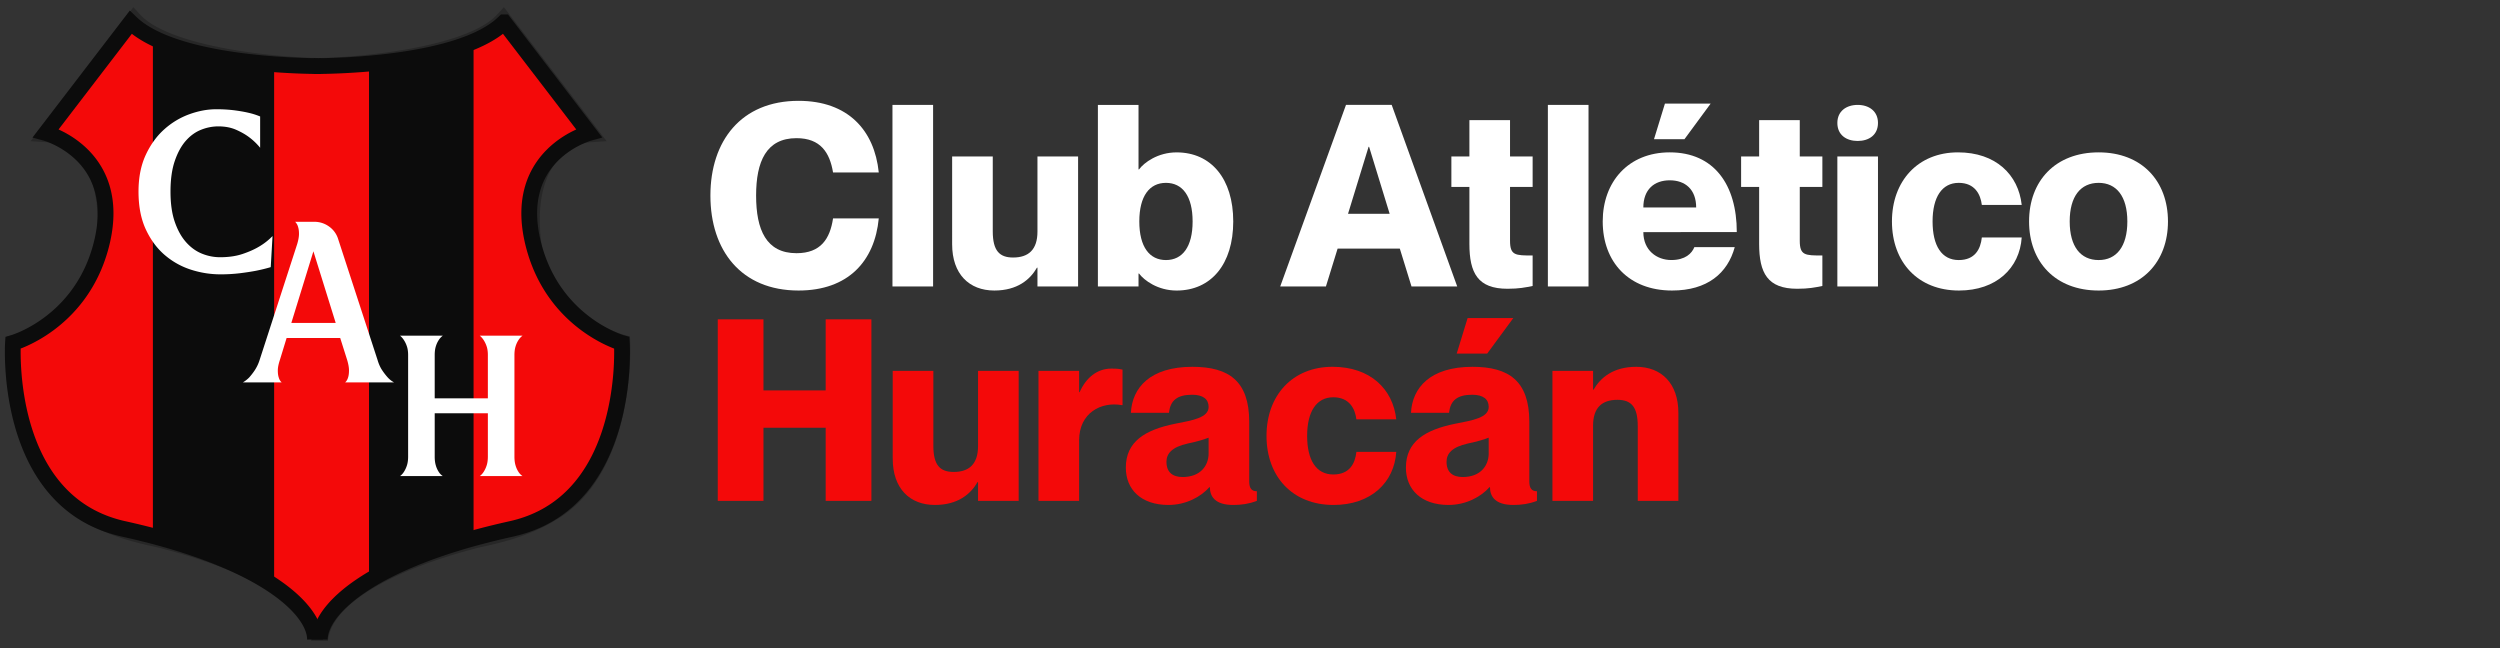 <svg xmlns="http://www.w3.org/2000/svg" xmlns:xlink="http://www.w3.org/1999/xlink" viewBox="0 0 7129.3 1848"><rect x="0" y="0" width="7129.3" height="1848" fill="#333333" stroke="none"/><defs><style>.cls-1{fill:#c4c4c4;}.cls-12,.cls-2{fill:none;}.cls-2{stroke:#000;}.cls-3{mask:url(#mask);}.cls-4,.cls-8,.cls-9{opacity:0.3;}.cls-11,.cls-5{fill:#f40909;}.cls-10,.cls-11,.cls-12,.cls-6,.cls-8{fill-rule:evenodd;}.cls-10,.cls-7,.cls-8{fill:#0c0c0c;}.cls-13,.cls-9{fill:#fff;}.cls-12{stroke:#0c0c0c;stroke-miterlimit:10;stroke-width:45px;}</style><mask id="mask" x="60.6" y="61.97" width="1690.56" height="1758.57" maskUnits="userSpaceOnUse"><g id="mask0_3_7" data-name="mask0 3 7"><path class="cls-1" d="M392.86,62.76c87.21,97.42,377.2,127.78,513.87,130.91,136.69-3.13,426.66-33.49,513.88-130.91L1663.11,385c-72.49,4.75-204.52,83.25-152.68,359.2,45.55,179.6,239.93,233.41,239.93,233.41s16.68,357.26-197.59,483c-87.25,54.46-188.62,68.72-216.84,77.16S926.62,1639.6,909.3,1820.49c-16-180.89-403.53-274.25-431.76-282.68S348,1515.11,260.7,1460.65c-214.27-125.78-197.59-483-197.59-483S257.49,923.8,303,744.2c51.84-276-80.19-354.45-152.69-359.2Z"/><path class="cls-2" d="M909.3,193.73l-2.57-.06m0,0c-136.67-3.13-426.66-33.49-513.87-130.91L150.35,385c72.5,4.75,204.53,83.25,152.69,359.2C257.49,923.8,63.11,977.61,63.11,977.61s-16.68,357.26,197.59,483c87.25,54.46,188.61,68.72,216.84,77.16S893.26,1639.6,909.3,1820.49c17.32-180.89,398.4-274.25,426.63-282.68s129.59-22.7,216.84-77.16c214.27-125.78,197.59-483,197.59-483S1556,923.8,1510.43,744.2c-51.84-276,80.19-354.45,152.68-359.2L1420.61,62.76C1333.39,160.18,1043.42,190.54,906.73,193.67Zm0,0-2.56.06"/></g></mask></defs><g id="Layer_1" data-name="Layer 1"><g class="cls-3"><g class="cls-4"><path class="cls-5" d="M757,134.13h296.27V1771.32H757Z"/><path class="cls-6" d="M1052.32,135.11H758V1770.35h294.35Zm-295.31-1V1771.32h296.27V134.13Z"/><path class="cls-7" d="M1053.28,134.13h296.26V1771.32H1053.28Z"/><path class="cls-6" d="M1348.58,135.11H1054.24V1770.35h294.34Zm-295.3-1V1771.32h296.26V134.13Z"/><path class="cls-7" d="M460.75,134.13H757V1771.32H460.75Z"/><path class="cls-6" d="M756.05,135.11H461.71V1770.35H756.05Zm-295.3-1V1771.32H757V134.13Z"/><path class="cls-5" d="M60.6,62.79H460.75V1771.32H60.6Z"/><path class="cls-6" d="M459.79,63.76H61.56V1770.35H459.79Zm-399.19-1V1771.32H460.75V62.79Z"/><path class="cls-5" d="M1349.54,62.78h400.15V1771.32H1349.54Z"/><path class="cls-6" d="M1748.73,63.75H1350.5v1706.6h398.23Zm-399.19-1V1771.32h400.15V62.78Z"/></g></g><path class="cls-8" d="M1437,20.46l293.07,382.2-44.55,2.87c-30.24,1.94-75.54,19.36-107.58,67.69-31.92,48.16-52.7,130.19-27.08,264.69,21.48,82.17,77.63,136.32,130.18,170.43a419.84,419.84,0,0,0,69.58,36.26c9.16,3.73,16.62,6.37,21.7,8,2.54.84,4.49,1.44,5.75,1.82l1.37.4.2.06.07,0h0l16.76,4.55.82,17.26-23.94,1.12c23.94-1.12,23.94-1.11,23.94-1.1v.36c0,.21,0,.51,0,.89,0,.77.07,1.87.11,3.29.07,2.83.14,6.93.16,12.16,0,10.45-.15,25.42-1.09,43.74a877.33,877.33,0,0,1-18.66,141.22c-23.62,107.67-76.27,237.34-194.73,305.74-76.11,46.53-164,65.75-206.68,75.07-9.47,2.07-16.71,3.65-21.11,5-1.9.55-5.1,1.41-9.43,2.58-31.19,8.41-121.09,32.63-210.16,73.32-50.72,23.18-99.79,51.11-136.9,83.49S938.77,1791,935.15,1828l-47.71-.18c-3.33-36.83-26.18-71.64-63.87-104.17-37.53-32.39-87.28-60.33-138.76-83.52-89.7-40.41-180.25-64.56-212.52-73.17-4.78-1.27-8.28-2.21-10.31-2.79-4.39-1.3-11.64-2.88-21.11-5-42.67-9.32-130.57-28.54-206.68-75.07-118.46-68.4-171.1-198.07-194.72-305.74A878.63,878.63,0,0,1,20.8,1037.23c-.94-18.32-1.13-33.29-1.09-43.74,0-5.23.1-9.33.17-12.16,0-1.42.08-2.52.11-3.29,0-.38,0-.68,0-.89v-.36s0,0,23.93,1.1L20,976.77l.82-17.26L37.61,955h0l.28-.08,1.37-.4c1.26-.38,3.21-1,5.75-1.82,5.08-1.68,12.54-4.32,21.7-8a419.41,419.41,0,0,0,69.57-36.26C188.88,874.23,245,820.08,266.51,737.91c25.61-134.5,4.83-216.53-27.09-264.68-32-48.34-77.34-65.76-107.57-67.7l-44.56-2.87L380.36,20.46l19.36,21.22c18.85,20.67,50.5,39.4,92.12,55.62,41.18,16,90,28.84,141,38.8C733.41,155.74,840.1,164,908.67,165.54c68.57-1.57,175.26-9.8,275.79-29.44,51-10,99.86-22.75,141-38.8,41.62-16.22,73.26-34.95,92.11-55.62ZM908.67,213.13l2.14,0v-.09c70.72-1.68,179.64-10.13,282.9-30.3,52.7-10.29,104.53-23.75,149.31-41.2,33.81-13.18,64.88-29.11,89.32-48.63l209.45,273.14c-35.84,11.74-74.64,36.83-103.9,81-41,61.82-61.29,157.84-34,300.46l.15.75.18.73c25.35,98.08,92,161.12,150.57,199.13a468,468,0,0,0,77.62,40.47c6.56,2.67,12.38,4.86,17.3,6.61,0,9.62-.2,23.14-1,39.58a830.62,830.62,0,0,1-17.63,133.52c-22.71,103.55-71.27,216.71-172.24,274.87l-.28.17-.27.16c-67.73,41.5-142.42,58.09-187.45,68.1-12,2.66-21.92,4.86-29,6.95-1.52.44-4.26,1.17-8.08,2.2-29.68,8-124.5,33.41-218,76.12-52.76,24.11-106.48,54.31-148.5,91-22.06,19.25-41.57,40.88-55.85,64.94-14.36-24.12-34.07-45.76-56.37-65-42.47-36.66-96.9-66.84-150.39-90.94-94.17-42.42-189.9-67.83-220.42-75.93-4.14-1.1-7.08-1.88-8.66-2.34-7.09-2.09-17-4.29-29-6.95-45-10-119.71-26.6-187.44-68.1l-.28-.16-.28-.17C157.57,1385,109,1271.88,86.29,1168.33a831.76,831.76,0,0,1-17.63-133.52c-.84-16.44-1-30-1-39.58,4.92-1.75,10.75-3.94,17.3-6.61a467.56,467.56,0,0,0,77.62-40.47c58.58-38,125.22-101,150.57-199.13l.19-.73.14-.75c27.3-142.62,7-238.64-34-300.46-29.27-44.16-68.06-69.25-103.91-81L385,93c24.43,19.52,55.5,35.45,89.31,48.63,44.79,17.45,96.62,30.91,149.31,41.2,103.26,20.17,212.19,28.62,282.9,30.3v.09Z"/><path class="cls-9" d="M698.94,1044.54a103,103,0,0,0,19.66-31.37q7-18.23,12.64-34.27L838.66,645.59,822.51,596h125L1071,978.9Q1076,995,1083,1013.17a103.19,103.19,0,0,0,19.67,31.37h-151q4.21-13.86,2.11-31.37a158.56,158.56,0,0,0-7.73-34.27l-11.93-39.39H805.66L793.72,978.9a159.14,159.14,0,0,0-7.72,34.27q-2.1,17.52,1.41,31.37ZM924.31,907.42l-54.76-176.5-54.06,176.5Z"/><path class="cls-9" d="M1132.54,1388.42a89.8,89.8,0,0,0,12.26-30.31,166,166,0,0,0,3.6-33.14V1018.28a155.92,155.92,0,0,0-3.6-32.43,97.89,97.89,0,0,0-12.26-31h159.32a97.66,97.66,0,0,0-12.26,31,156,156,0,0,0-3.61,32.43v152.29h116.06V1018.28a155.92,155.92,0,0,0-3.6-32.43,97.87,97.87,0,0,0-12.25-31h160a97.42,97.42,0,0,0-12.26,31,155.29,155.29,0,0,0-3.61,32.43V1325a165.33,165.33,0,0,0,3.61,33.14,89.39,89.39,0,0,0,12.26,30.31h-160a89.78,89.78,0,0,0,12.25-30.31,166,166,0,0,0,3.6-33.14V1200.89H1276V1325a166.06,166.06,0,0,0,3.61,33.14,89.6,89.6,0,0,0,12.26,30.31Z"/><path class="cls-9" d="M619,341.53a84.87,84.87,0,0,0-53.3,18.05,156.88,156.88,0,0,0-39.42,45.51,230.94,230.94,0,0,0-24.82,59.23,247.82,247.82,0,0,0-8,60.67,419.58,419.58,0,0,0,7.3,80.17q8,37.56,22.63,65.73,15.33,28.17,37.23,44.79a86.86,86.86,0,0,0,51.11,15.89q32.85,0,65.7-22.39,33.58-22.39,66.44-73.68L725.55,758.29q-31.39,0-62.79.72-31.39,1.46-62.78,1.45-50.38,0-92.72-17.34t-73-48.39q-30.66-31.07-47.45-73.67Q370,577.71,370,525.71A240.89,240.89,0,0,1,383.15,447a198,198,0,0,1,39.42-67.89q26.28-30.34,65.71-48.4,40.15-18.78,93.45-18.78,43.8,0,80.3,1.45,37.23.72,81,.72L729.2,415.2Z"/></g><g id="Layer_2" data-name="Layer 2"><path class="cls-10" d="M1374.28,108.32v1420.2q-12.08,3.17-23.78,6.4c-131.76,36.43-229.12,78.64-298.18,121q-12.49,7.68-23.78,15.37V183.24q11.58-.87,23.78-1.93c93.49-8.19,210.57-25.69,298.18-63v-10Z"/><path class="cls-11" d="M1052.32,181.31V1656q-12.49,7.68-23.78,15.37c-68.23,46.38-103.38,92.18-113.41,130h-19.9c-10-37.84-45.2-83.66-113.48-130.06q-11.29-7.68-23.78-15.36V181.3q12.18,1.06,23.78,1.93c58.5,4.38,104.84,5.13,124,5.22h.09a.89.89,0,0,0,.23,0c19.9-.13,65.4-.94,122.51-5.21Q1040.12,182.37,1052.32,181.31Z"/><path class="cls-11" d="M1772.3,977.57v76.92c-8.72,132.86-58.64,397.27-314.5,453.87q-43.79,9.69-83.52,20.16-12.08,3.17-23.78,6.4V96.32l106-8,223.1,291.08S1449.89,442.24,1524,707.72C1581.86,914.72,1757,972.85,1772.3,977.57Z"/><path class="cls-11" d="M458.16,94.32V1534.46l-22.15-6q-39.72-10.44-83.45-20.14c-294.72-65.2-316.2-406.12-316.2-504.11,0-16.71.63-26.36.63-26.36s188.85-53.64,249.33-270.17C360.47,442.24,130.8,379.4,130.8,379.4L353.9,88.32Z"/><path class="cls-10" d="M781.75,183.23V1671.28q-11.29-7.68-23.78-15.36c-69.35-42.57-167.23-85-299.81-121.46l-22.15-6V108.32h22.15v9.23C545.93,155.38,663.88,173.06,758,181.3Q770.15,182.36,781.75,183.23Z"/><path class="cls-12" d="M912,1823.72a86.67,86.67,0,0,1,3.09-22.38c10-37.83,45.18-83.63,113.41-130q11.3-7.69,23.78-15.37c69.06-42.4,166.42-84.61,298.18-121q11.71-3.23,23.78-6.4,39.75-10.45,83.52-20.16c255.86-56.6,305.78-321,314.5-453.87,3-46.28,1.07-76.6,1.07-76.6s-.37-.1-1.07-.32c-15.3-4.72-190.44-62.85-248.26-269.85-74.15-265.48,155.52-328.32,155.52-328.32L1456.46,88.32l-18.82-24.56A212.06,212.06,0,0,1,1407,88.32a311.35,311.35,0,0,1-34.85,20q-10.49,5.21-21.69,10c-87.61,37.33-204.69,54.83-298.18,63q-12.18,1-23.78,1.93c-57.11,4.27-102.61,5.08-122.51,5.21h-.32c-6.84.05-10.56,0-10.56,0"/><path class="cls-12" d="M898.32,1823.72a86.67,86.67,0,0,0-3.09-22.38c-10-37.84-45.2-83.66-113.48-130.06q-11.29-7.68-23.78-15.36c-69.35-42.57-167.23-85-299.81-121.46q-10.92-3-22.15-6-39.72-10.44-83.45-20.14c-294.72-65.2-316.2-406.12-316.2-504.11,0-16.71.63-26.36.63-26.36s188.85-53.64,249.33-270.17C360.47,442.24,130.8,379.4,130.8,379.4L353.9,88.32l18.82-24.56a212.06,212.06,0,0,0,30.6,24.56,311.35,311.35,0,0,0,34.85,20q9.69,4.8,20,9.23C545.93,155.38,663.88,173.06,758,181.3q12.18,1.06,23.78,1.93c58.5,4.38,104.84,5.13,124,5.22h.09a.89.89,0,0,0,.23,0c6,0,9.19,0,9.19,0"/></g><g id="Layer_3" data-name="Layer 3"><path class="cls-13" d="M984.31,1090.45q5.79-5.13,8.36-14.13,2.55-7.71,2.56-19.91t-5.13-29.55l-19.91-62.94H817.32l-19.27,62.94q-5.79,17.36-5.78,29.55t2.57,19.91q2.55,9,8.35,14.13H692.71a86.34,86.34,0,0,0,18-14.13,181.56,181.56,0,0,0,15.42-19.91,118.38,118.38,0,0,0,14.13-29.55L847.5,696.08q5.14-17.34,5.14-29.23t-2.57-19.59a33.37,33.37,0,0,0-8.35-14.77h54.6A70.91,70.91,0,0,1,938.39,646a68,68,0,0,1,26,36l112.41,344.91q5.13,17.36,13.48,29.55a180.34,180.34,0,0,0,15.42,19.91,68.39,68.39,0,0,0,18,14.13Zm-27-169.57L893.75,716.63,830.81,920.88Z"/><path class="cls-13" d="M627.54,733.54q36.6,0,64.23-9.32t46.88-20.87a179.51,179.51,0,0,0,38.54-30.19l-5.14,88.64q-19.26,5.78-41.75,10.27-19.9,3.85-45.92,7.07a465.82,465.82,0,0,1-56.84,3.21A272.47,272.47,0,0,1,546,769.5a215.6,215.6,0,0,1-74.82-41.1q-33.74-28.26-54.92-73.23T395,546.63q0-60.37,20.56-104.7t53-73.22a218.29,218.29,0,0,1,71.61-43q39.18-14.12,75.79-14.13a406.48,406.48,0,0,1,54.28,3.21q23.44,3.22,39.5,7.07a203.11,203.11,0,0,1,32.12,10.28v89.28a176.12,176.12,0,0,0-31.48-30.19Q695,379.63,673.14,370t-50.74-9.63A132.14,132.14,0,0,0,573.58,370q-24.42,9.64-43.67,31.48T498.43,459q-12.21,35.66-12.2,87.68,0,50.75,12.2,86.06t32.12,57.81q19.91,22.49,45.28,32.76A136.59,136.59,0,0,0,627.54,733.54Z"/><path class="cls-13" d="M1478.27,970.23a69.69,69.69,0,0,0-7.86,17.12q-3.36,10.39-3.37,25.55v289.15q0,15.15,3.37,25.82a68.76,68.76,0,0,0,7.86,17.41,41.38,41.38,0,0,0,11.79,12.35H1368.23a45.18,45.18,0,0,0,11.23-12.35,76.14,76.14,0,0,0,8.14-17.41q3.64-10.65,3.65-25.82V1178.53H1239.66v123.52q0,15.15,3.37,25.82a68.41,68.41,0,0,0,7.86,17.41,41.13,41.13,0,0,0,11.79,12.35H1140.84a45,45,0,0,0,11.23-12.35,76.14,76.14,0,0,0,8.14-17.41q3.64-10.65,3.65-25.82V1012.9q0-15.17-3.65-25.55a77.6,77.6,0,0,0-8.14-17.12,54.48,54.48,0,0,0-11.23-12.91h121.84a48.74,48.74,0,0,0-11.79,12.86,69.25,69.25,0,0,0-7.86,17.09q-3.37,10.35-3.37,25.45v123.14h151.59V1012.72q0-15.11-3.65-25.45a77.53,77.53,0,0,0-8.14-17.09,54.81,54.81,0,0,0-11.23-12.86h121.83A49,49,0,0,0,1478.27,970.23Z"/><path class="cls-13" d="M2271.34,394c-86.18,0-115.14,66.62-115.14,163.66,0,97.76,29,164.38,115.14,164.38,69.51,0,95.58-41.27,104.27-99.21H2506c-11.59,121.66-86.9,205.66-228.83,205.66-163.66,0-251.28-114.41-251.28-270.83,0-155.69,87.62-270.11,251.28-270.11,141.21,0,216.52,84,228.83,204.21H2375.61C2366.2,435.29,2340.13,394,2271.34,394Z"/><path class="cls-13" d="M2660.92,299.15V816.92H2545.06V299.15Z"/><path class="cls-13" d="M3074.41,446.15V816.92H2958.54V763.33h-1.44c-19.56,34-55.76,65.17-121.66,65.17-71.69,0-120.21-47.07-120.21-131.79V446.15h115.86V659.77c0,55.76,19.56,74.59,57.94,74.59,44.17,0,69.51-22.45,69.51-73.86V446.15Z"/><path class="cls-13" d="M3516.86,631.53c0,121.66-63,197-161.49,197-53.58,0-92.69-29-107.17-48.52h-1.45v36.94H3130.89V299.15h115.86V483.08h1.45c14.48-19.55,53.59-48.52,107.17-48.52C3453.86,434.56,3516.86,509.88,3516.86,631.53Zm-115.86,0c0-72.41-29-110.07-76-110.07s-76,37.66-76,110.07,29,110.07,76,110.07S3401,704,3401,631.53Z"/><path class="cls-13" d="M3814.49,709l-33.32,107.9H3650.83l187.55-517.77h130.35l186.83,517.77H4025.21L3991.9,709Zm148.45-99.21-58.66-191.18h-1.45l-58.65,191.18Z"/><path class="cls-13" d="M4306.19,533.05V686.57c0,42,15.21,42,64.45,42v86.9c-21,4.34-39.11,8-71.69,8-84.73,0-108.63-44.89-108.63-128.17V533.05h-51.41v-86.9h51.41V342.6h115.87V446.15h64.45v86.9Z"/><path class="cls-13" d="M4530,299.15V816.92H4414.09V299.15Z"/><path class="cls-13" d="M4831.91,704.67h115.14c-20.27,74.59-78.2,123.83-178.86,123.83-123.11,0-197.69-81.1-197.69-197,0-113,73.13-197,191.17-197,126.73,0,191.18,92.7,191.18,227.39H4686.36c0,52.14,38.38,79.65,79.66,79.65C4805.84,741.6,4824.67,722.78,4831.91,704.67Zm-145.55-113H4837c0-51.42-31.14-77.49-75.31-77.49S4686.36,540.29,4686.36,591.71Zm117.31-194.8h-86.9l31.14-101.38h130.35Z"/><path class="cls-13" d="M5132.44,533.05V686.57c0,42,15.21,42,64.45,42v86.9c-21,4.34-39.1,8-71.69,8-84.73,0-108.62-44.89-108.62-128.17V533.05h-51.42v-86.9h51.42V342.6h115.86V446.15h64.45v86.9Z"/><path class="cls-13" d="M5239.62,350.56c0-33.31,25.34-51.41,57.93-51.41s57.93,18.1,57.93,51.41c0,34-25.35,51.42-57.93,51.42S5239.62,384.6,5239.62,350.56Zm115.86,95.59V816.92H5239.62V446.15Z"/><path class="cls-13" d="M5585.75,521.46c-47.79,0-74.58,40.55-74.58,110.07s26.07,110.07,74.58,110.07c46.35,0,62.28-31.13,65.9-64.45h113.69c-5.79,87.63-72.41,151.35-178.86,151.35-117.31,0-191.18-81.1-191.18-197,0-115.14,73.87-197,188.28-197,107.9,0,172.35,63.73,181.76,149.9H5651.65C5648,554.77,5632.1,521.46,5585.75,521.46Z"/><path class="cls-13" d="M5984.76,828.5c-123.83,0-198.42-81.83-198.42-197s74.59-197,198.42-197c123.1,0,197.69,81.83,197.69,197S6107.86,828.5,5984.76,828.5Zm0-86.9c50.69,0,81.83-38.38,81.83-110.07s-31.14-110.07-81.83-110.07c-51.42,0-82.56,38.38-82.56,110.07S5933.34,741.6,5984.76,741.6Z"/><path class="cls-5" d="M2177.2,910.62v202.76h177.41V910.62H2485v517.77H2354.61V1219.83H2177.2v208.56H2046.85V910.62Z"/><path class="cls-5" d="M2905,1057.62v370.77H2789.1V1374.8h-1.45c-19.55,34-55.76,65.18-121.66,65.18-71.69,0-120.21-47.07-120.21-131.8V1057.62h115.87v213.63c0,55.76,19.55,74.59,57.93,74.59,44.17,0,69.52-22.45,69.52-73.87V1057.62Z"/><path class="cls-5" d="M3201.13,1054v101.39h-1.44c-59.38-10.87-122.39,21.72-122.39,100.65v172.35H2961.44V1057.62H3077.3v60.83h1.45c18.11-41.27,50-67.34,90.52-67.34C3179.41,1051.11,3188.1,1051.11,3201.13,1054Z"/><path class="cls-5" d="M3399.55,1125.7c-42,0-62.28,15.93-65.9,51.41H3225c3.62-71,54.31-131.07,175.24-131.07,104.28,0,162.21,40.55,162.21,157.14v170.18c0,19.55,7.25,27.51,21.73,27.51v27.52C3561,1437.08,3540,1440,3516.86,1440c-52.14,0-66.62-24.62-66.62-50.69h-1.45c-23.89,27.51-67.34,50.69-116.59,50.69-78.2,0-121.65-44.18-121.65-106.45,0-73.87,54.31-107.9,141.21-125.28,47.79-9.42,94.86-16.66,94.86-47.8C3446.62,1138.73,3431.41,1125.7,3399.55,1125.7ZM3446.62,1293v-44.89c-14.48,5.79-32.59,10.86-59.38,16.65-45.62,10.14-60.83,29-60.83,52.14,0,30.42,18.1,43.45,46.35,43.45C3422.72,1360.32,3446.62,1328.46,3446.62,1293Z"/><path class="cls-5" d="M3802.17,1132.94c-47.79,0-74.58,40.55-74.58,110.07s26.07,110.07,74.58,110.07c46.35,0,62.28-31.14,65.9-64.45h113.69C3976,1376.25,3909.35,1440,3802.9,1440c-117.31,0-191.18-81.11-191.18-197,0-115.14,73.87-197,188.28-197,107.9,0,172.35,63.72,181.76,149.9H3868.07C3864.45,1166.25,3848.52,1132.94,3802.17,1132.94Z"/><path class="cls-5" d="M4198.28,1125.7c-42,0-62.28,15.93-65.9,51.41H4023.76c3.62-71,54.31-131.07,175.24-131.07,104.28,0,162.21,40.55,162.21,157.14v170.18c0,19.55,7.24,27.51,21.73,27.51v27.52c-23.18,8.69-44.18,11.59-67.35,11.59-52.14,0-66.62-24.62-66.62-50.69h-1.45c-23.9,27.51-67.35,50.69-116.59,50.69-78.21,0-121.65-44.18-121.65-106.45,0-73.87,54.31-107.9,141.21-125.28,47.79-9.42,94.86-16.66,94.86-47.8C4245.35,1138.73,4230.14,1125.7,4198.28,1125.7ZM4245.35,1293v-44.89c-14.48,5.79-32.59,10.86-59.38,16.65-45.62,10.14-60.83,29-60.83,52.14,0,30.42,18.1,43.45,46.35,43.45C4221.45,1360.32,4245.35,1328.46,4245.35,1293Zm70.24-386L4241,1008.38h-86.89L4185.24,907Z"/><path class="cls-5" d="M4786.29,1177.83v250.56H4670.42V1214.77c0-55.76-19.55-74.59-57.93-74.59-44.17,0-69.52,22.45-69.52,73.86v214.35H4427.11V1057.62H4543v53.59h1.45c19.55-34,55.76-65.17,121.66-65.17C4737.77,1046,4786.29,1093.11,4786.29,1177.83Z"/></g></svg>